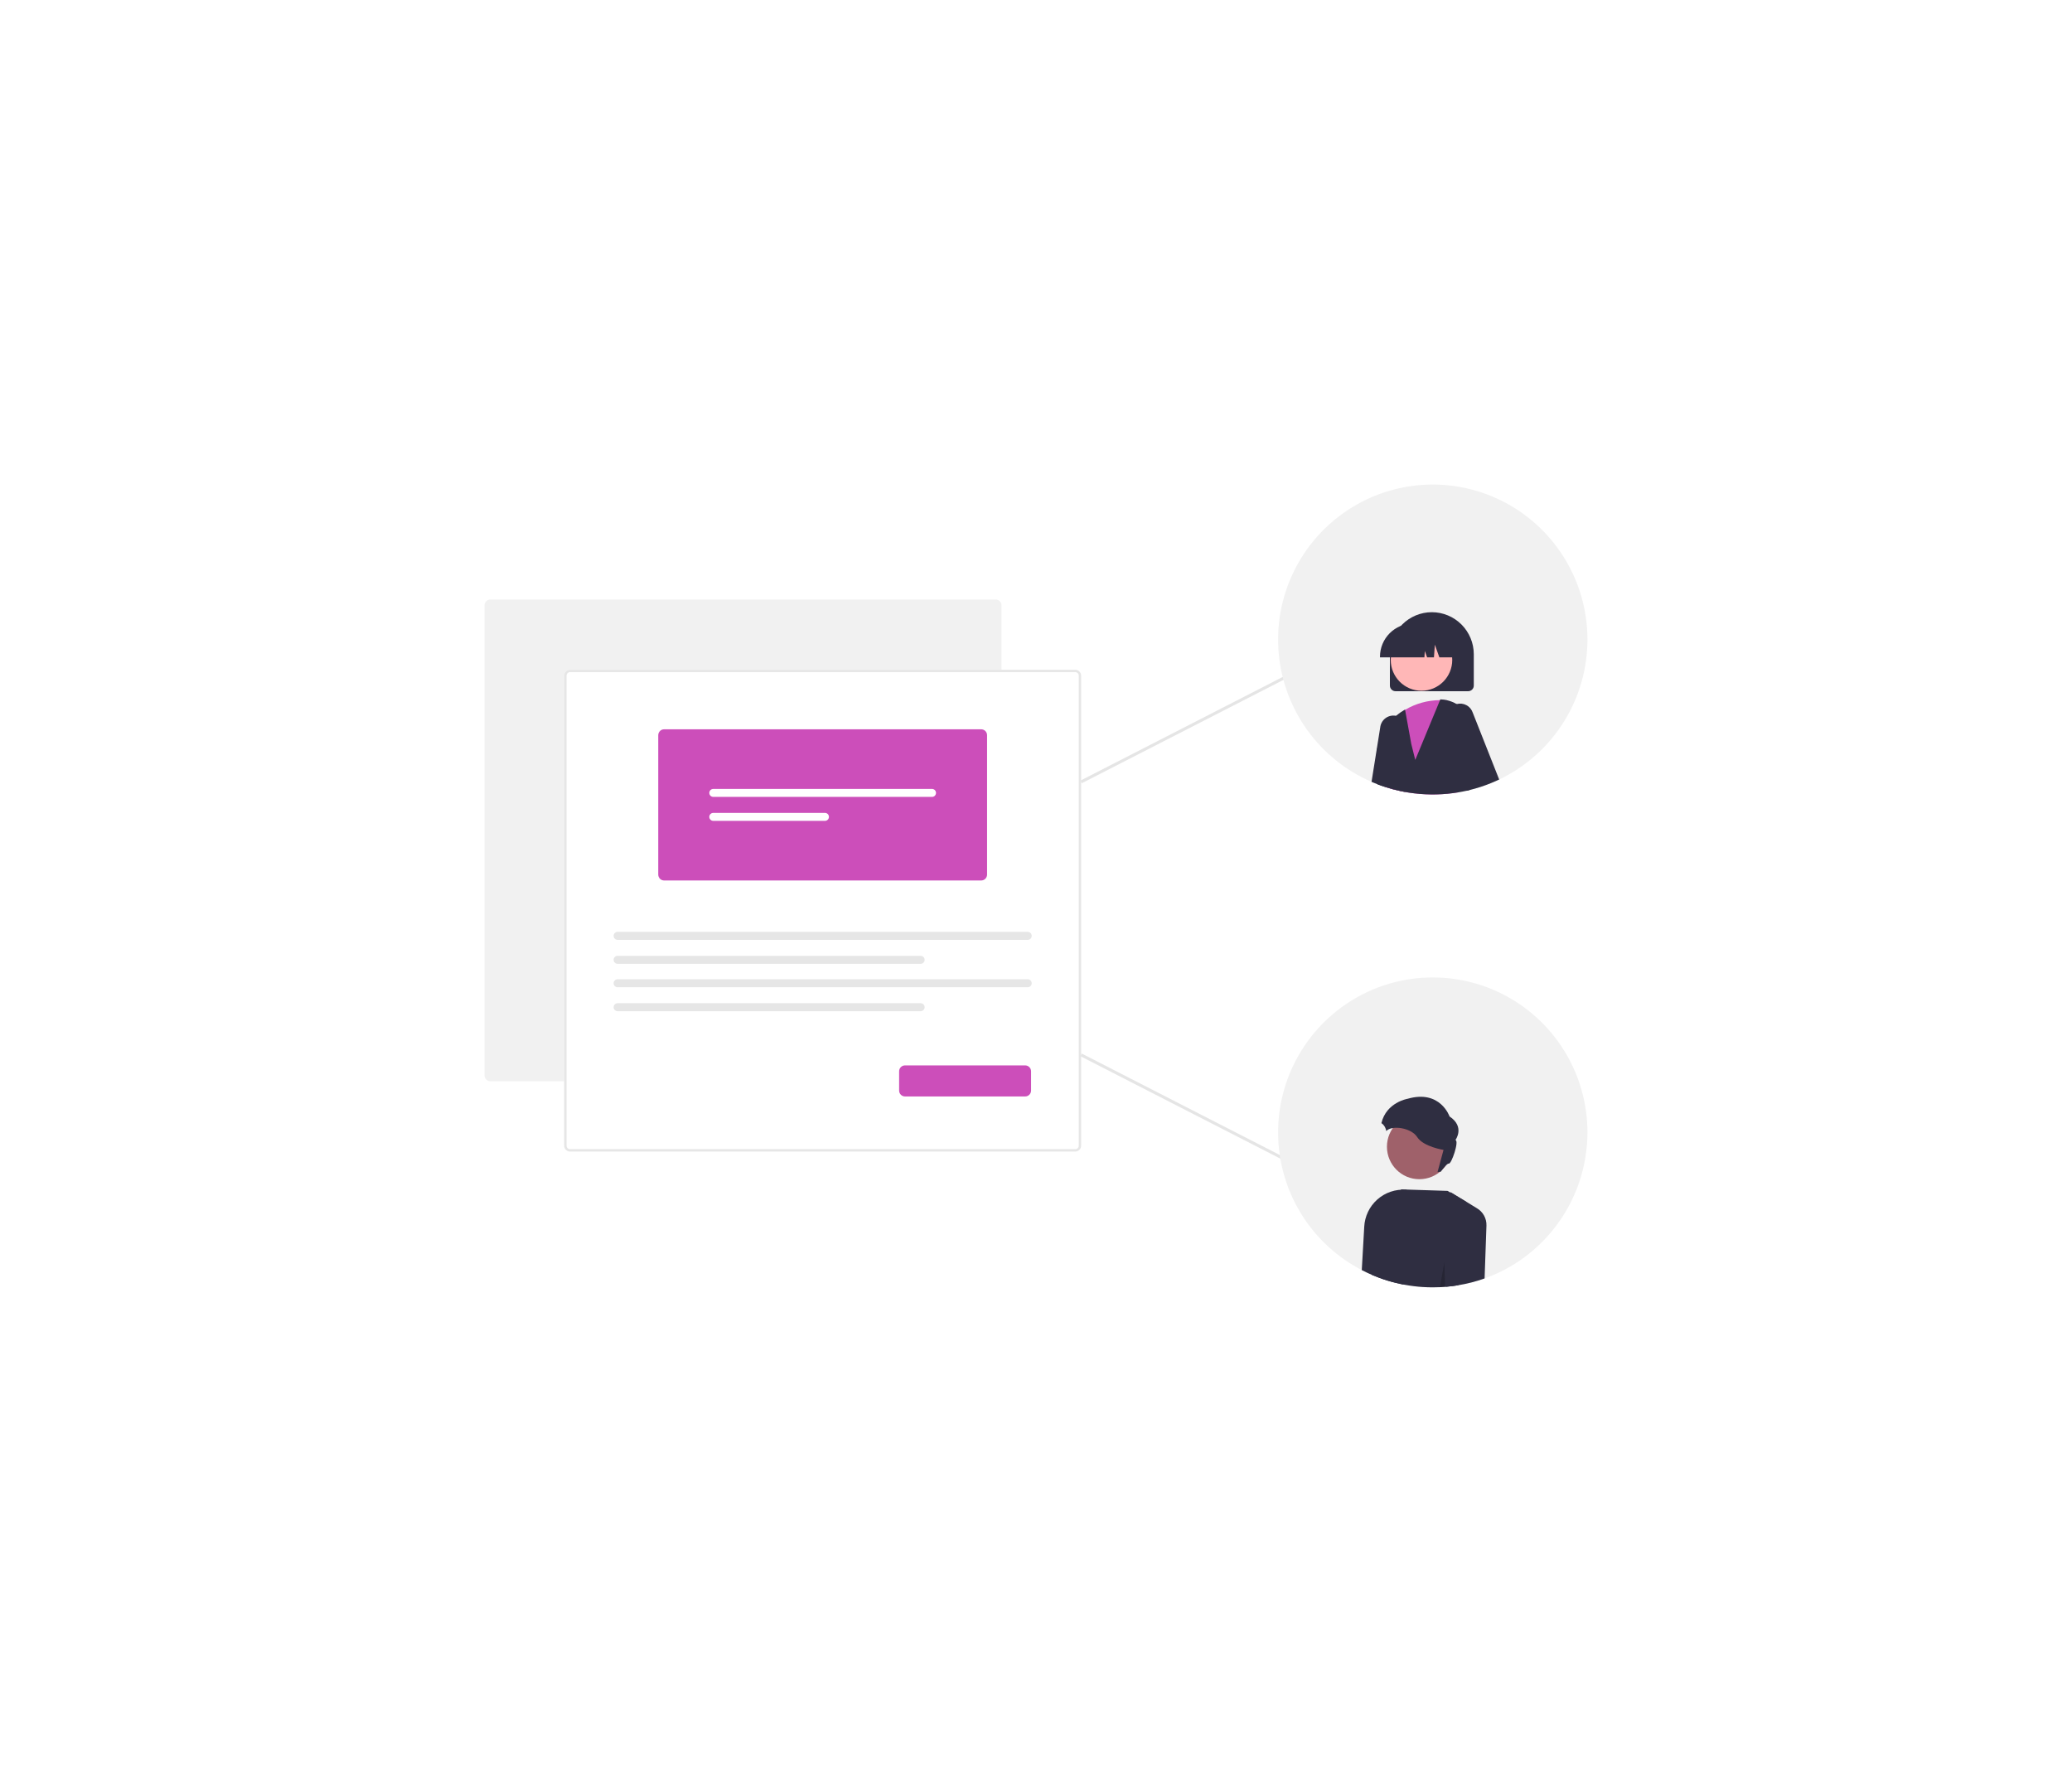 <svg width="573" height="490" viewBox="0 0 573 490" fill="none" xmlns="http://www.w3.org/2000/svg">
<g clip-path="url(#clip0)" filter="url(#filter0_d)">
<path d="M275.331 300.015H135.624C135.193 300.014 134.781 299.843 134.476 299.538C134.172 299.233 134.001 298.819 134 298.388V168.408C134.001 167.977 134.172 167.564 134.476 167.259C134.781 166.954 135.193 166.782 135.624 166.782H275.331C275.761 166.782 276.174 166.954 276.479 167.259C276.783 167.564 276.954 167.977 276.955 168.408V298.388C276.954 298.819 276.783 299.232 276.479 299.537C276.174 299.842 275.762 300.014 275.331 300.014V300.015Z" fill="#F1F1F1"/>
<path d="M297.354 319.452H157.647C157.216 319.451 156.803 319.28 156.499 318.975C156.195 318.67 156.023 318.257 156.023 317.825V187.846C156.023 187.414 156.195 187.001 156.499 186.696C156.803 186.391 157.216 186.219 157.647 186.219H297.354C297.784 186.219 298.197 186.391 298.501 186.696C298.806 187.001 298.977 187.414 298.978 187.846V317.825C298.977 318.256 298.806 318.67 298.501 318.975C298.197 319.28 297.784 319.451 297.354 319.452V319.452Z" fill="white"/>
<path d="M297.354 319.452H157.647C157.216 319.451 156.803 319.28 156.499 318.975C156.195 318.67 156.023 318.257 156.023 317.825V187.846C156.023 187.414 156.195 187.001 156.499 186.696C156.803 186.391 157.216 186.219 157.647 186.219H297.354C297.784 186.219 298.197 186.391 298.501 186.696C298.806 187.001 298.977 187.414 298.978 187.846V317.825C298.977 318.256 298.806 318.67 298.501 318.975C298.197 319.28 297.784 319.451 297.354 319.452V319.452ZM157.647 186.868C157.389 186.869 157.141 186.972 156.959 187.154C156.776 187.337 156.674 187.585 156.673 187.843V317.825C156.674 318.083 156.776 318.331 156.959 318.514C157.141 318.697 157.389 318.8 157.647 318.8H297.354C297.612 318.8 297.859 318.697 298.041 318.514C298.224 318.331 298.327 318.083 298.327 317.825V187.846C298.327 187.587 298.224 187.339 298.041 187.157C297.859 186.974 297.612 186.871 297.354 186.87L157.647 186.868Z" fill="#E6E6E6"/>
<path d="M271.345 244.488H183.655C183.225 244.487 182.812 244.316 182.507 244.011C182.203 243.706 182.032 243.292 182.031 242.861V204.308C182.032 203.876 182.203 203.463 182.507 203.158C182.812 202.853 183.225 202.681 183.655 202.681H271.345C271.776 202.681 272.188 202.853 272.493 203.158C272.797 203.463 272.968 203.876 272.969 204.308V242.861C272.968 243.292 272.797 243.706 272.493 244.011C272.188 244.316 271.776 244.487 271.345 244.488Z" fill="#CC4EBA"/>
<path d="M197.255 219.166C196.963 219.167 196.683 219.284 196.476 219.491C196.27 219.698 196.154 219.978 196.154 220.271C196.154 220.563 196.27 220.844 196.476 221.051C196.683 221.258 196.963 221.375 197.255 221.375H257.746C258.038 221.375 258.318 221.258 258.524 221.051C258.73 220.844 258.846 220.563 258.846 220.271C258.846 219.978 258.73 219.698 258.524 219.491C258.318 219.284 258.038 219.167 257.746 219.166H197.255Z" fill="white"/>
<path d="M197.255 225.794C196.963 225.794 196.683 225.911 196.476 226.118C196.27 226.325 196.154 226.605 196.154 226.898C196.154 227.19 196.27 227.471 196.476 227.678C196.683 227.885 196.963 228.002 197.255 228.002H228.137C228.429 228.002 228.708 227.885 228.915 227.678C229.121 227.471 229.237 227.19 229.237 226.898C229.237 226.605 229.121 226.325 228.915 226.118C228.708 225.911 228.429 225.794 228.137 225.794H197.255Z" fill="white"/>
<path d="M170.789 258.698C170.497 258.699 170.218 258.815 170.011 259.022C169.805 259.229 169.689 259.51 169.689 259.802C169.689 260.095 169.805 260.376 170.011 260.583C170.218 260.79 170.497 260.906 170.789 260.907H284.211C284.503 260.906 284.783 260.79 284.989 260.583C285.195 260.376 285.311 260.095 285.311 259.802C285.311 259.51 285.195 259.229 284.989 259.022C284.783 258.815 284.503 258.699 284.211 258.698H170.789Z" fill="#E6E6E6"/>
<path d="M170.789 265.325C170.497 265.326 170.218 265.442 170.011 265.649C169.805 265.857 169.689 266.137 169.689 266.43C169.689 266.722 169.805 267.003 170.011 267.21C170.218 267.417 170.497 267.534 170.789 267.534H254.602C254.894 267.534 255.173 267.417 255.38 267.21C255.586 267.003 255.702 266.722 255.702 266.43C255.702 266.137 255.586 265.857 255.38 265.649C255.173 265.442 254.894 265.326 254.602 265.325H170.789Z" fill="#E6E6E6"/>
<path d="M170.789 271.802C170.497 271.803 170.218 271.92 170.011 272.127C169.805 272.334 169.689 272.614 169.689 272.907C169.689 273.199 169.805 273.48 170.011 273.687C170.218 273.894 170.497 274.011 170.789 274.011H284.211C284.503 274.011 284.783 273.894 284.989 273.687C285.195 273.48 285.311 273.199 285.311 272.907C285.311 272.614 285.195 272.334 284.989 272.127C284.783 271.92 284.503 271.803 284.211 271.802H170.789Z" fill="#E6E6E6"/>
<path d="M170.789 278.43C170.497 278.43 170.218 278.547 170.011 278.754C169.805 278.961 169.689 279.242 169.689 279.534C169.689 279.827 169.805 280.107 170.011 280.314C170.218 280.521 170.497 280.638 170.789 280.638H254.602C254.894 280.638 255.173 280.521 255.38 280.314C255.586 280.107 255.702 279.827 255.702 279.534C255.702 279.242 255.586 278.961 255.38 278.754C255.173 278.547 254.894 278.43 254.602 278.43H170.789Z" fill="#E6E6E6"/>
<path d="M283.509 304.214H250.271C249.84 304.214 249.427 304.042 249.123 303.737C248.818 303.432 248.647 303.019 248.647 302.587V297.252C248.647 296.821 248.818 296.407 249.123 296.102C249.427 295.797 249.84 295.626 250.271 295.625H283.509C283.94 295.626 284.353 295.797 284.657 296.102C284.962 296.407 285.133 296.821 285.133 297.252V302.587C285.133 303.019 284.962 303.432 284.657 303.737C284.353 304.042 283.94 304.214 283.509 304.214Z" fill="#CC4EBA"/>
<path d="M354.953 188.088L298.794 216.867L299.165 217.593L355.324 188.814L354.953 188.088Z" fill="#E5E5E5"/>
<path d="M299.163 292.359L298.792 293.085L354.955 321.856L355.326 321.129L299.163 292.359Z" fill="#E5E5E5"/>
<path d="M439 177.849C438.998 185.746 436.82 193.488 432.706 200.224C428.592 206.959 422.701 212.426 415.684 216.022C415.321 216.21 414.954 216.393 414.588 216.565C414.372 216.671 414.156 216.769 413.94 216.867C413.411 217.107 412.873 217.34 412.331 217.556C410.404 218.346 408.42 218.988 406.396 219.478C406.111 219.552 405.818 219.617 405.529 219.682C404.8 219.846 404.065 219.987 403.325 220.107C399.286 220.784 395.171 220.881 391.105 220.392C390.262 220.295 389.425 220.169 388.595 220.017C388.2 219.944 387.805 219.866 387.414 219.784C387.361 219.772 387.308 219.76 387.255 219.752C385.852 219.456 384.465 219.085 383.1 218.642C382.367 218.405 381.638 218.152 380.925 217.875C380.555 217.732 380.188 217.585 379.825 217.434C379.646 217.36 379.467 217.283 379.292 217.205C372.203 214.144 366.073 209.217 361.552 202.948C357.031 196.679 354.288 189.301 353.614 181.596C352.94 173.892 354.359 166.148 357.722 159.186C361.085 152.225 366.265 146.304 372.715 142.054C379.164 137.803 386.641 135.379 394.353 135.041C402.066 134.703 409.726 136.462 416.522 140.131C423.317 143.801 428.994 149.245 432.952 155.885C436.909 162.526 438.999 170.115 439 177.849Z" fill="#F1F1F1"/>
<path d="M439 314.151C438.99 321.055 437.32 327.856 434.132 333.977C430.943 340.098 426.33 345.359 420.682 349.316C420.576 349.389 420.47 349.463 420.364 349.532C419.745 349.961 419.113 350.373 418.466 350.76C418.055 351.013 417.635 351.258 417.215 351.499C416.71 351.785 416.201 352.058 415.684 352.323C415.566 352.385 415.447 352.446 415.325 352.503C414.893 352.723 414.458 352.936 414.014 353.135C413.989 353.148 413.965 353.156 413.94 353.168C413.794 353.233 413.643 353.303 413.488 353.368C412.531 353.792 411.553 354.184 410.555 354.535C410.486 354.564 410.413 354.588 410.339 354.613C408.054 355.417 405.703 356.018 403.313 356.408C402.861 356.49 402.404 356.555 401.948 356.616C401.875 356.629 401.797 356.641 401.724 356.649C401.101 356.731 400.474 356.796 399.842 356.849C399.769 356.857 399.695 356.861 399.622 356.865C399.15 356.906 398.673 356.935 398.192 356.955C397.541 356.984 396.889 357 396.229 357C395.304 357 394.385 356.971 393.471 356.914C392.677 356.861 391.887 356.792 391.105 356.694C390.628 356.637 390.152 356.572 389.683 356.498C389.166 356.421 388.648 356.331 388.139 356.233C387.887 356.184 387.634 356.131 387.382 356.078C387.341 356.07 387.296 356.061 387.255 356.053C386.848 355.968 386.445 355.878 386.046 355.776C384.463 355.393 382.904 354.916 381.377 354.348C380.856 354.152 380.339 353.948 379.825 353.735C379.667 353.67 379.508 353.601 379.353 353.531C379.072 353.413 378.795 353.286 378.518 353.16C378.31 353.066 378.102 352.968 377.895 352.87C377.455 352.666 377.023 352.45 376.591 352.225C376.245 352.05 375.899 351.862 375.56 351.675C375.552 351.67 375.548 351.666 375.54 351.662C368.938 348.008 363.418 342.67 359.54 336.189C355.662 329.708 353.563 322.316 353.456 314.76C353.349 307.205 355.239 299.755 358.933 293.167C362.626 286.579 367.994 281.087 374.49 277.247C380.986 273.407 388.38 271.356 395.922 271.303C403.464 271.249 410.886 273.194 417.436 276.941C423.986 280.688 429.43 286.103 433.217 292.638C437.005 299.173 438.999 306.595 439 314.151Z" fill="#F1F1F1"/>
<path d="M395.968 170.296C392.893 170.299 389.944 171.525 387.769 173.704C385.594 175.883 384.371 178.837 384.367 181.918V190.59C384.368 191.004 384.533 191.4 384.825 191.693C385.118 191.985 385.514 192.149 385.927 192.149H406.009C406.422 192.149 406.819 191.985 407.111 191.693C407.404 191.4 407.569 191.004 407.569 190.59V181.918C407.565 178.837 406.342 175.883 404.167 173.704C401.992 171.525 399.044 170.3 395.968 170.296Z" fill="#2F2E41"/>
<path d="M390.042 206.783L388.929 201.763C388.773 201.05 388.409 200.399 387.882 199.894C387.415 199.487 386.867 199.182 386.274 199C386.204 198.984 386.135 198.968 386.062 198.956C386.031 198.947 386 198.94 385.968 198.935C385.469 198.848 384.957 198.866 384.465 198.986C383.973 199.107 383.512 199.328 383.109 199.637C382.707 199.945 382.372 200.333 382.127 200.777C381.881 201.221 381.73 201.711 381.683 202.216L380.738 208.138L379.292 217.205C379.467 217.283 379.646 217.36 379.825 217.434C380.188 217.585 380.555 217.732 380.925 217.875C381.638 218.152 382.367 218.405 383.1 218.642C384.465 219.085 385.852 219.456 387.255 219.752C387.308 219.76 387.361 219.772 387.414 219.784C387.805 219.866 388.2 219.943 388.595 220.017L390.571 209.174L390.042 206.783Z" fill="#2F2E41"/>
<path d="M393.106 192.019C397.804 192.019 401.611 188.204 401.611 183.498C401.611 178.793 397.804 174.978 393.106 174.978C388.409 174.978 384.602 178.793 384.602 183.498C384.602 188.204 388.409 192.019 393.106 192.019Z" fill="#FFB7B7"/>
<path d="M402.298 212.014L400.482 197.666L400.099 194.626H400.095L399.924 194.622C399.345 194.601 398.783 194.597 398.229 194.618C394.829 194.632 391.495 195.556 388.571 197.295C387.806 197.762 387.076 198.286 386.388 198.862L386.355 198.894L386.274 199L383.385 202.722L383.382 202.796L383.1 218.642C384.465 219.085 385.852 219.456 387.255 219.752C387.308 219.76 387.361 219.772 387.414 219.784C387.805 219.866 388.2 219.944 388.595 220.017C389.426 220.168 390.263 220.293 391.105 220.392C395.171 220.881 399.286 220.784 403.325 220.107L402.298 212.014Z" fill="#CC4EBA"/>
<path d="M405.272 197.76C403.934 196.179 402.118 195.078 400.099 194.626H400.095C399.556 194.504 399.008 194.432 398.457 194.409L398.315 194.405L398.229 194.618L391.386 211.145L390.282 206.73L388.571 197.295L388.559 197.225L388.302 197.376C387.509 197.834 386.759 198.362 386.062 198.956C383.286 201.304 381.434 204.564 380.836 208.154C380.661 209.218 380.597 210.297 380.644 211.374L380.925 217.875C381.638 218.152 382.367 218.405 383.1 218.642C384.465 219.085 385.852 219.456 387.255 219.752C387.308 219.76 387.361 219.772 387.414 219.784C387.805 219.866 388.2 219.944 388.595 220.017C389.426 220.168 390.263 220.293 391.105 220.392C395.171 220.881 399.286 220.784 403.325 220.107C404.066 219.988 404.801 219.847 405.529 219.682C405.818 219.617 406.111 219.552 406.396 219.478L405.781 217.662L407.411 205.056C407.577 203.758 407.473 202.439 407.105 201.183C406.737 199.928 406.113 198.762 405.272 197.76Z" fill="#2F2E41"/>
<path d="M407.293 198.111C407.001 197.213 406.376 196.461 405.545 196.014C404.715 195.566 403.745 195.456 402.836 195.707C402.689 195.745 402.545 195.793 402.404 195.85C401.729 196.126 401.151 196.598 400.744 197.205C400.338 197.812 400.122 198.527 400.123 199.258L400.14 206.885L402.298 212.014L405.529 219.682C405.818 219.617 406.111 219.552 406.396 219.478C408.42 218.988 410.404 218.346 412.331 217.556C412.873 217.34 413.411 217.107 413.94 216.867C414.156 216.769 414.372 216.671 414.588 216.565L407.293 198.111Z" fill="#2F2E41"/>
<path d="M392.534 173.417H390.799C388.366 173.418 386.032 174.387 384.312 176.112C382.592 177.836 381.626 180.174 381.626 182.612V182.783H393.907L394.033 181.016L394.661 182.783H396.551L396.803 179.282L398.05 182.783H401.708V182.612C401.706 180.175 400.738 177.838 399.019 176.114C397.299 174.391 394.967 173.421 392.534 173.417Z" fill="#2F2E41"/>
<path d="M388.807 330.017C387.375 329.914 385.936 330.1 384.576 330.562C383.215 331.024 381.961 331.754 380.886 332.708C379.812 333.663 378.938 334.823 378.318 336.121C377.697 337.418 377.341 338.827 377.271 340.264L376.591 352.225C377.023 352.45 377.455 352.666 377.894 352.87C378.102 352.968 378.31 353.066 378.518 353.16C378.795 353.286 379.072 353.413 379.353 353.531C379.508 353.601 379.666 353.67 379.825 353.735C380.339 353.947 380.856 354.152 381.377 354.347C382.904 354.916 384.463 355.393 386.046 355.776C386.445 355.878 386.848 355.968 387.255 356.053C387.296 356.061 387.341 356.07 387.382 356.078C387.634 356.131 387.887 356.184 388.139 356.233L389.003 330.029L388.807 330.017Z" fill="#2F2E41"/>
<path d="M399.842 356.849C400.474 356.796 401.101 356.731 401.724 356.649C401.797 356.641 401.875 356.629 401.948 356.616C402.404 356.555 402.861 356.49 403.313 356.408C403.349 355.302 403.337 354.507 403.337 354.409L405.362 333.274L401.142 330.809L400.319 330.327L387.561 329.915L387.455 330.005L381.328 335.326L379.353 353.531C379.508 353.601 379.666 353.67 379.825 353.735C380.339 353.948 380.856 354.152 381.377 354.347C382.904 354.916 384.462 355.393 386.045 355.776C386.445 355.878 386.848 355.968 387.255 356.053C387.296 356.061 387.341 356.07 387.382 356.078C387.634 356.131 387.887 356.184 388.139 356.233C388.648 356.331 389.166 356.421 389.683 356.498C390.151 356.572 390.628 356.637 391.105 356.694C391.887 356.792 392.677 356.861 393.471 356.914C394.384 356.971 395.303 357 396.229 357C396.889 357 397.541 356.984 398.192 356.955C398.673 356.935 399.15 356.906 399.622 356.865L399.842 356.849Z" fill="#2F2E41"/>
<path d="M408.376 335.094L401.15 330.67L401.142 330.809L399.842 356.849C400.474 356.796 401.101 356.731 401.724 356.649C401.797 356.641 401.875 356.629 401.948 356.616C402.404 356.555 402.861 356.49 403.313 356.408C405.703 356.018 408.054 355.417 410.339 354.613C410.413 354.588 410.486 354.564 410.555 354.535L411.068 339.934C411.104 338.958 410.872 337.99 410.397 337.137C409.923 336.284 409.223 335.577 408.376 335.094Z" fill="#2F2E41"/>
<path d="M392.515 327.097C397.466 327.097 401.48 323.076 401.48 318.116C401.48 313.155 397.466 309.134 392.515 309.134C387.564 309.134 383.55 313.155 383.55 318.116C383.55 323.076 387.564 327.097 392.515 327.097Z" fill="#9F616A"/>
<path d="M389.274 304.854C398.302 302.246 400.865 309.743 400.865 309.743C405.217 312.635 402.492 316.262 402.492 316.262C403.59 316.506 401.395 322.944 400.663 322.781C400.272 322.694 399.267 323.895 398.415 325.035C398.123 325.034 397.832 325.062 397.545 325.118L399.198 318.992C399.198 318.992 393.626 318.137 391.918 315.448C390.283 312.875 384.903 312.063 383.372 313.781C383.281 313.287 383.096 312.815 382.826 312.392C382.617 312.071 382.343 311.796 382.023 311.586C383.377 305.822 389.274 304.854 389.274 304.854Z" fill="#2F2E41"/>
<path opacity="0.2" d="M399.622 356.865C399.15 356.906 398.673 356.935 398.192 356.955L399.447 350.05V350.528L399.622 356.865Z" fill="black"/>
</g>
<defs>
<filter id="filter0_d" x="0" y="0" width="573" height="490" filterUnits="userSpaceOnUse" color-interpolation-filters="sRGB">
<feFlood flood-opacity="0" result="BackgroundImageFix"/>
<feColorMatrix in="SourceAlpha" type="matrix" values="0 0 0 0 0 0 0 0 0 0 0 0 0 0 0 0 0 0 127 0"/>
<feOffset dy="-1"/>
<feGaussianBlur stdDeviation="67"/>
<feColorMatrix type="matrix" values="0 0 0 0 0.8 0 0 0 0 0.306 0 0 0 0 0.729 0 0 0 0.5 0"/>
<feBlend mode="normal" in2="BackgroundImageFix" result="effect1_dropShadow"/>
<feBlend mode="normal" in="SourceGraphic" in2="effect1_dropShadow" result="shape"/>
</filter>
<clipPath id="clip0">
<rect width="305" height="222" fill="white" transform="translate(134 135)"/>
</clipPath>
</defs>
</svg>
